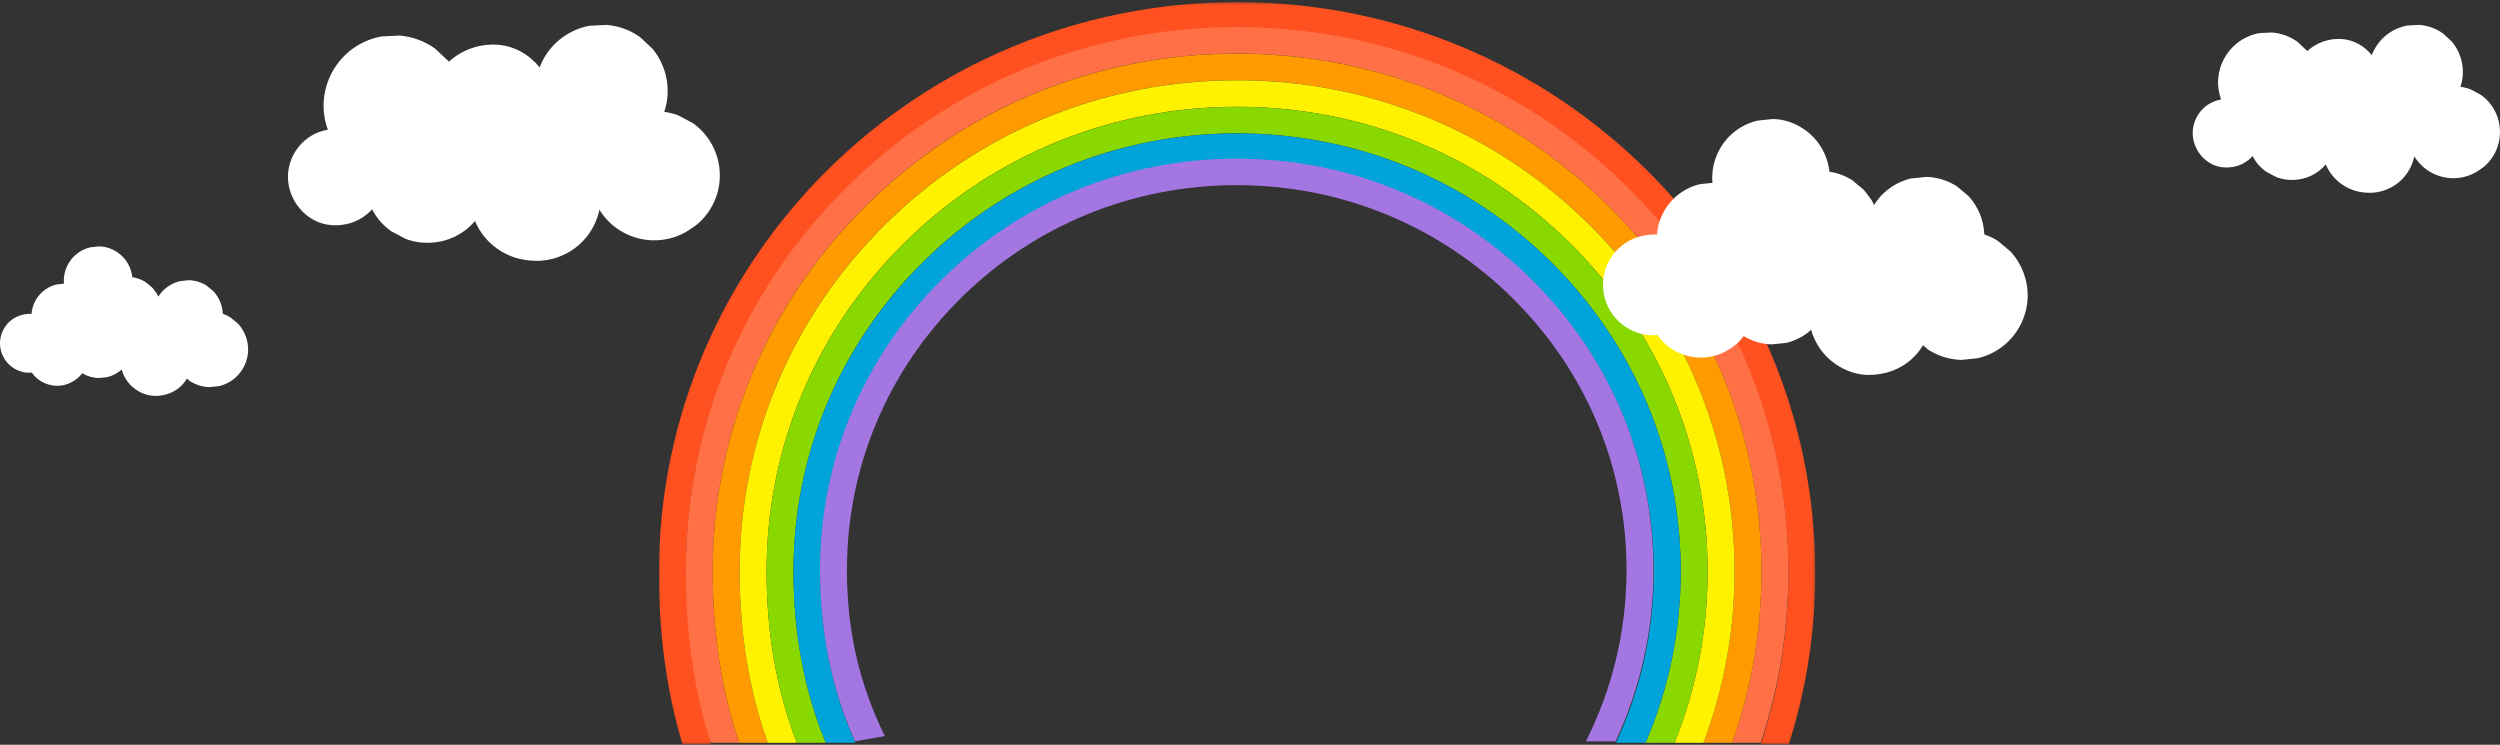 <?xml version="1.0" encoding="UTF-8"?>
<svg width="903px" height="269px" viewBox="0 0 903 269" version="1.1" xmlns="http://www.w3.org/2000/svg" xmlns:xlink="http://www.w3.org/1999/xlink">
    <rect x="0" y="0" width="903" height="269" fill="#333333" stroke="none"/>
    <!-- Generator: Sketch 44.1 (41455) - http://www.bohemiancoding.com/sketch -->
    <title>rainbow-footer</title>
    <desc>Created with Sketch.</desc>
    <defs>
        <polygon id="path-1" points="208.841 268.47 0 268.47 0 0.35 208.841 0.35 417.682 0.35 417.682 268.47"></polygon>
    </defs>
    <g id="7.0-About-Us" stroke="none" stroke-width="1" fill="none" fill-rule="evenodd">
        <g id="7.0-About_Us" transform="translate(-65, -2058)">
            <g id="rainbow-footer" transform="translate(65, 2058)">
                <g id="RAINBOW" transform="translate(238, 0)">
                    <g id="Group-3" transform="translate(0, 0.415)">
                        <mask id="mask-2" fill="white">
                            <use xlink:href="#path-1"></use>
                        </mask>
                        <g id="Clip-2"></g>
                        <path d="M18.687,268.47 C18.687,268.47 9.721,227.932 9.721,206.583 C9.721,154.028 30.433,104.682 68.042,67.519 C105.652,30.359 155.654,9.923 208.841,9.923 C262.028,9.923 312.033,30.404 349.64,67.566 C387.25,104.728 407.962,154.019 407.962,206.574 C407.962,227.926 404.526,248.854 397.943,268.47 L408.082,268.47 C414.31,248.948 417.682,228.179 417.682,206.583 C417.682,92.615 324.181,0.35 208.841,0.35 C93.502,0.35 -0,92.615 -0,206.583 C-0,228.179 2.663,248.948 8.562,268.47 L18.687,268.47 Z" id="Fill-1" fill="#FF501F" mask="url(#mask-2)"></path>
                    </g>
                    <path d="M28.983,268.291 C22.357,248.706 19.441,227.829 19.441,206.404 C19.441,156.415 39.142,109.481 74.915,74.132 C110.688,38.784 158.251,19.35 208.842,19.35 C259.433,19.35 306.994,38.832 342.767,74.179 C378.54,109.526 398.241,156.405 398.241,206.395 C398.241,227.821 394.613,248.704 387.658,268.291 L397.944,268.291 C404.526,248.677 407.962,227.754 407.962,206.404 C407.962,153.849 387.249,104.565 349.64,67.403 C312.033,30.241 262.028,9.776 208.842,9.776 C155.654,9.776 105.651,30.241 68.041,67.403 C30.433,104.565 9.721,153.849 9.721,206.404 C9.721,227.753 12.433,248.678 18.687,268.291 L28.983,268.291 Z" id="Fill-4" fill="#FF7047"></path>
                    <path d="M39.349,268.291 C32.304,248.739 29.162,227.916 29.162,206.404 C29.162,158.979 47.852,114.457 81.789,80.923 C115.726,47.391 160.847,28.955 208.841,28.955 C256.836,28.955 301.957,47.438 335.894,80.97 C369.83,114.504 388.52,158.972 388.52,206.395 C388.52,227.908 384.666,248.737 377.295,268.291 L387.659,268.291 C394.614,248.706 398.242,227.829 398.242,206.404 C398.242,156.413 378.54,109.542 342.768,74.195 C306.995,38.847 259.432,19.381 208.841,19.381 C158.251,19.381 110.688,38.847 74.915,74.195 C39.142,109.543 19.441,156.415 19.441,206.404 C19.441,227.829 22.358,248.706 28.983,268.291 L39.349,268.291 Z" id="Fill-6" fill="#FF9A00"></path>
                    <path d="M49.801,268.291 C42.282,248.777 38.882,228.018 38.882,206.404 C38.882,161.545 56.561,119.435 88.662,87.715 C120.763,55.996 163.444,38.559 208.841,38.559 C254.238,38.559 296.919,56.044 329.021,87.763 C361.122,119.481 378.799,161.537 378.799,206.395 C378.799,228.011 374.689,248.775 366.843,268.291 L377.294,268.291 C384.667,248.739 388.52,227.916 388.52,206.404 C388.52,158.979 369.831,114.52 335.894,80.986 C301.957,47.453 256.836,28.985 208.841,28.985 C160.847,28.985 115.726,47.453 81.789,80.986 C47.852,114.52 29.162,158.979 29.162,206.404 C29.162,227.916 32.304,248.739 39.348,268.291 L49.801,268.291 Z" id="Fill-8" fill="#FFF200"></path>
                    <path d="M60.273,268.291 C52.277,248.997 48.603,228.052 48.603,206.404 C48.603,164.111 65.271,124.412 95.536,94.506 C125.801,64.602 166.041,48.165 208.841,48.165 C251.643,48.165 291.882,64.648 322.147,94.553 C352.411,124.458 369.079,164.102 369.079,206.395 C369.079,228.045 364.7,248.995 356.373,268.291 L366.843,268.291 C374.69,248.777 378.799,228.018 378.799,206.404 C378.799,161.544 361.121,119.497 329.021,87.777 C296.919,56.059 254.239,38.591 208.841,38.591 C163.444,38.591 120.763,56.059 88.663,87.777 C56.561,119.498 38.882,161.545 38.882,206.404 C38.882,228.018 42.282,248.777 49.801,268.291 L60.273,268.291 Z" id="Fill-10" fill="#89D800"></path>
                    <path d="M70.96,268.291 C62.34,249.054 58.324,228.199 58.324,206.404 C58.324,166.676 73.981,129.39 102.41,101.298 C130.839,73.207 168.637,57.77 208.841,57.77 C249.046,57.77 286.845,73.255 315.274,101.345 C343.703,129.437 359.358,166.668 359.358,206.395 C359.358,228.191 354.64,249.05 345.688,268.291 L356.374,268.291 C364.701,248.997 369.079,228.052 369.079,206.404 C369.079,164.111 352.412,124.475 322.147,94.569 C291.882,64.664 251.643,48.196 208.841,48.196 C166.04,48.196 125.802,64.664 95.536,94.569 C65.271,124.475 48.603,164.111 48.603,206.404 C48.603,228.052 52.277,248.997 60.273,268.291 L70.96,268.291 Z" id="Fill-12" fill="#00A3DA"></path>
                    <path d="M81.581,265.85 C72.304,246.846 67.911,227.789 67.911,205.905 C67.911,168.743 82.557,133.869 109.15,107.59 C135.742,81.315 171.1,66.875 208.707,66.875 C246.317,66.875 281.674,81.362 308.267,107.638 C334.859,133.916 349.505,168.735 349.505,205.896 C349.505,227.782 344.415,248.786 334.804,267.792 L345.556,267.792 C354.506,248.555 359.225,227.7 359.225,205.905 C359.225,166.176 343.569,128.953 315.141,100.862 C286.712,72.772 248.913,57.302 208.707,57.302 C168.504,57.302 130.706,72.772 102.276,100.862 C73.847,128.953 58.19,166.177 58.19,205.905 C58.19,227.7 62.207,248.555 70.826,267.792 L81.581,265.85 Z" id="Fill-14" fill="#A476E1"></path>
                </g>
                <path d="M726.216,90.854 C724.669,89.561 723.122,88.269 721.575,86.976 C720.022,86.004 718.405,85.239 716.733,84.655 C716.539,79.551 714.507,74.596 711.038,70.829 L706.748,67.245 C703.395,65.146 699.741,64.028 695.787,63.893 L690.227,64.466 C686.568,65.351 683.35,67.063 680.57,69.6 C679.138,70.919 677.907,72.431 676.89,74.072 C676.807,73.874 676.737,73.715 676.697,73.616 C675.916,71.742 674.414,70.246 673.242,68.604 C671.833,67.428 670.426,66.252 669.018,65.075 C666.453,63.47 663.708,62.457 660.787,62.018 C660.306,57.503 658.373,53.186 655.282,49.828 C651.522,45.745 645.875,43 640.266,43 C638.441,43.188 636.617,43.376 634.791,43.564 C631.19,44.435 628.02,46.12 625.283,48.62 C621.103,52.468 618.616,57.956 618.455,63.636 C618.432,64.441 618.462,65.246 618.534,66.045 C617.032,66.199 615.53,66.355 614.029,66.509 C610.591,67.341 607.564,68.95 604.951,71.337 C601.193,74.797 598.869,79.644 598.482,84.726 C598.222,84.713 597.962,84.703 597.702,84.703 C592.922,84.703 588.407,86.252 584.859,89.52 C581.277,92.818 579.144,97.522 579.007,102.39 C578.873,107.104 580.63,111.765 583.823,115.233 C587.045,118.733 591.886,121.086 596.694,121.086 C597.352,121.086 598.005,121.053 598.651,120.994 C600.084,123.041 601.91,124.821 604.058,126.183 C607.05,128.055 610.31,129.052 613.838,129.173 C618.946,129.317 623.599,127.391 627.416,124.08 C628.325,123.292 629.104,122.36 629.852,121.407 C632.946,123.265 636.302,124.264 639.926,124.389 C641.69,124.207 643.454,124.025 645.217,123.844 C648.606,123.023 651.596,121.451 654.193,119.14 C655.136,122.52 656.867,125.672 659.262,128.273 C663.198,132.548 669.11,135.423 674.982,135.423 C680.82,135.423 686.333,133.53 690.667,129.539 C692.204,128.124 693.517,126.495 694.587,124.722 C695.246,125.272 695.904,125.821 696.561,126.371 C700.191,128.642 704.143,129.851 708.422,129.997 C710.428,129.791 712.433,129.583 714.439,129.377 C718.397,128.419 721.879,126.567 724.888,123.822 C729.48,119.592 732.215,113.562 732.391,107.32 C732.562,101.275 730.309,95.299 726.216,90.854" id="Fill-3" fill="#FFFFFF"></path>
                <path d="M86.015,116.96 C85.11,116.204 84.207,115.449 83.303,114.694 C82.395,114.126 81.451,113.679 80.474,113.338 C80.36,110.356 79.173,107.461 77.146,105.26 L74.64,103.165 C72.68,101.939 70.546,101.286 68.236,101.207 L64.987,101.542 C62.849,102.059 60.969,103.059 59.345,104.542 C58.508,105.313 57.788,106.196 57.195,107.155 C57.146,107.039 57.105,106.946 57.082,106.888 C56.625,105.793 55.748,104.919 55.063,103.959 C54.24,103.273 53.418,102.585 52.595,101.898 C51.097,100.96 49.493,100.368 47.786,100.111 C47.505,97.474 46.375,94.951 44.569,92.99 C42.373,90.604 39.073,89 35.796,89 C34.73,89.11 33.664,89.22 32.597,89.329 C30.493,89.839 28.641,90.823 27.042,92.284 C24.6,94.532 23.146,97.738 23.053,101.057 C23.039,101.527 23.057,101.997 23.098,102.465 C22.221,102.555 21.344,102.645 20.467,102.736 C18.458,103.222 16.689,104.162 15.162,105.557 C12.967,107.578 11.609,110.41 11.383,113.379 C11.231,113.372 11.079,113.366 10.927,113.366 C8.134,113.366 5.497,114.271 3.423,116.18 C1.33,118.107 0.084,120.856 0.004,123.7 C-0.074,126.454 0.952,129.177 2.818,131.204 C4.701,133.249 7.529,134.624 10.338,134.624 C10.723,134.624 11.104,134.604 11.481,134.57 C12.319,135.766 13.386,136.806 14.641,137.602 C16.389,138.695 18.294,139.278 20.355,139.348 C23.339,139.433 26.058,138.307 28.288,136.373 C28.819,135.912 29.275,135.368 29.711,134.811 C31.519,135.897 33.48,136.48 35.597,136.553 C36.628,136.447 37.659,136.341 38.689,136.235 C40.669,135.756 42.416,134.837 43.933,133.487 C44.484,135.461 45.496,137.303 46.895,138.823 C49.195,141.321 52.649,143 56.08,143 C59.491,143 62.712,141.894 65.244,139.563 C66.142,138.736 66.909,137.784 67.535,136.748 C67.919,137.069 68.304,137.39 68.688,137.712 C70.808,139.038 73.118,139.745 75.618,139.83 C76.79,139.71 77.961,139.588 79.133,139.468 C81.446,138.908 83.48,137.826 85.238,136.222 C87.921,133.751 89.519,130.227 89.622,126.58 C89.722,123.049 88.406,119.557 86.015,116.96" id="Fill-3" fill="#FFFFFF"></path>
                <path d="M257.873,53.634 C256.148,49.941 253.637,46.9 250.333,44.512 C248.503,43.545 246.674,42.577 244.844,41.608 C243.217,41.017 241.582,40.62 239.926,40.395 C240.524,38.603 240.921,36.739 241.081,34.84 C241.603,28.662 239.641,22.415 235.704,17.628 C234.194,16.216 232.685,14.804 231.175,13.392 C227.593,10.859 223.614,9.395 219.239,9 C217.179,9.097 215.113,9.193 213.047,9.29 C208.943,10.044 205.27,11.741 202.036,14.38 C198.829,17.018 196.38,20.481 194.913,24.328 C191.163,19.696 185.689,16.496 179.442,16.147 C172.882,15.78 166.664,18.123 162.142,22.297 C162.065,22.205 162.003,22.11 161.926,22.02 L157.113,17.516 C153.301,14.824 149.071,13.268 144.425,12.848 C142.233,12.951 140.035,13.054 137.844,13.156 C133.482,13.958 129.573,15.762 126.137,18.566 C120.885,22.889 117.539,29.286 116.968,36.068 C116.655,39.734 117.177,43.422 118.415,46.851 C115.487,47.357 112.725,48.558 110.339,50.521 C106.736,53.483 104.447,57.866 104.058,62.513 C103.279,71.773 110.485,80.806 119.967,81.337 C124.537,81.592 128.933,80.353 132.502,77.418 C133.176,76.86 133.809,76.251 134.394,75.6 C136.042,78.745 138.317,81.375 141.225,83.48 L146.574,86.308 C149.523,87.383 152.529,87.829 155.582,87.66 C158.469,87.539 161.259,86.866 163.944,85.635 C166.921,84.259 169.495,82.258 171.561,79.808 C171.665,80.048 171.755,80.291 171.867,80.528 C173.606,84.268 176.152,87.349 179.498,89.767 C183.011,92.253 186.913,93.689 191.205,94.077 C191.435,94.083 191.65,94.102 191.88,94.138 C195.942,94.46 199.831,93.772 203.538,92.075 C207.232,90.352 210.279,87.837 212.665,84.531 C214.571,81.831 215.844,78.897 216.505,75.736 C218.112,78.352 220.226,80.656 222.751,82.459 C226.236,84.923 230.104,86.347 234.354,86.732 C238.438,87.055 242.333,86.366 246.055,84.662 C248.037,83.807 249.839,82.404 251.578,81.233 C254.792,78.565 257.129,75.271 258.583,71.351 C260.697,65.608 260.433,59.187 257.873,53.634" id="Fill-223" fill="#FFFFFF"></path>
                <path d="M901.487,40.759 C900.259,38.131 898.472,35.968 896.121,34.268 C894.82,33.58 893.518,32.891 892.216,32.202 C891.058,31.781 889.895,31.499 888.717,31.339 C889.142,30.064 889.425,28.737 889.538,27.386 C889.91,22.99 888.514,18.545 885.712,15.14 C884.638,14.134 883.564,13.13 882.49,12.125 C879.941,10.323 877.11,9.281 873.997,9 C872.532,9.069 871.062,9.138 869.591,9.206 C866.671,9.743 864.058,10.951 861.756,12.828 C859.474,14.705 857.732,17.169 856.688,19.906 C854.02,16.61 850.125,14.334 845.68,14.085 C841.012,13.824 836.588,15.492 833.37,18.461 C833.316,18.396 833.271,18.328 833.217,18.264 L829.792,15.06 C827.079,13.144 824.07,12.037 820.764,11.738 C819.204,11.812 817.64,11.884 816.081,11.957 C812.978,12.528 810.196,13.811 807.751,15.807 C804.014,18.883 801.633,23.434 801.228,28.26 C801.005,30.868 801.376,33.493 802.257,35.932 C800.173,36.293 798.208,37.147 796.511,38.543 C793.947,40.651 792.318,43.77 792.041,47.077 C791.487,53.665 796.614,60.093 803.361,60.471 C806.613,60.652 809.741,59.77 812.28,57.682 C812.76,57.285 813.211,56.852 813.626,56.388 C814.799,58.626 816.418,60.497 818.487,61.995 L822.293,64.007 C824.392,64.773 826.53,65.09 828.703,64.969 C830.757,64.884 832.742,64.405 834.652,63.529 C836.771,62.55 838.602,61.126 840.072,59.382 C840.146,59.553 840.211,59.726 840.29,59.895 C841.527,62.556 843.339,64.748 845.72,66.469 C848.219,68.238 850.996,69.26 854.05,69.536 C854.213,69.54 854.366,69.553 854.53,69.579 C857.42,69.808 860.187,69.319 862.825,68.111 C865.454,66.885 867.622,65.096 869.319,62.743 C870.675,60.822 871.581,58.734 872.051,56.485 C873.195,58.347 874.699,59.986 876.496,61.269 C878.976,63.022 881.728,64.036 884.752,64.309 C887.658,64.539 890.429,64.049 893.077,62.836 C894.488,62.228 895.77,61.23 897.007,60.396 C899.294,58.498 900.957,56.154 901.992,53.365 C903.496,49.279 903.308,44.71 901.487,40.759" id="Fill-223" fill="#FFFFFF"></path>
            </g>
        </g>
    </g>
</svg>